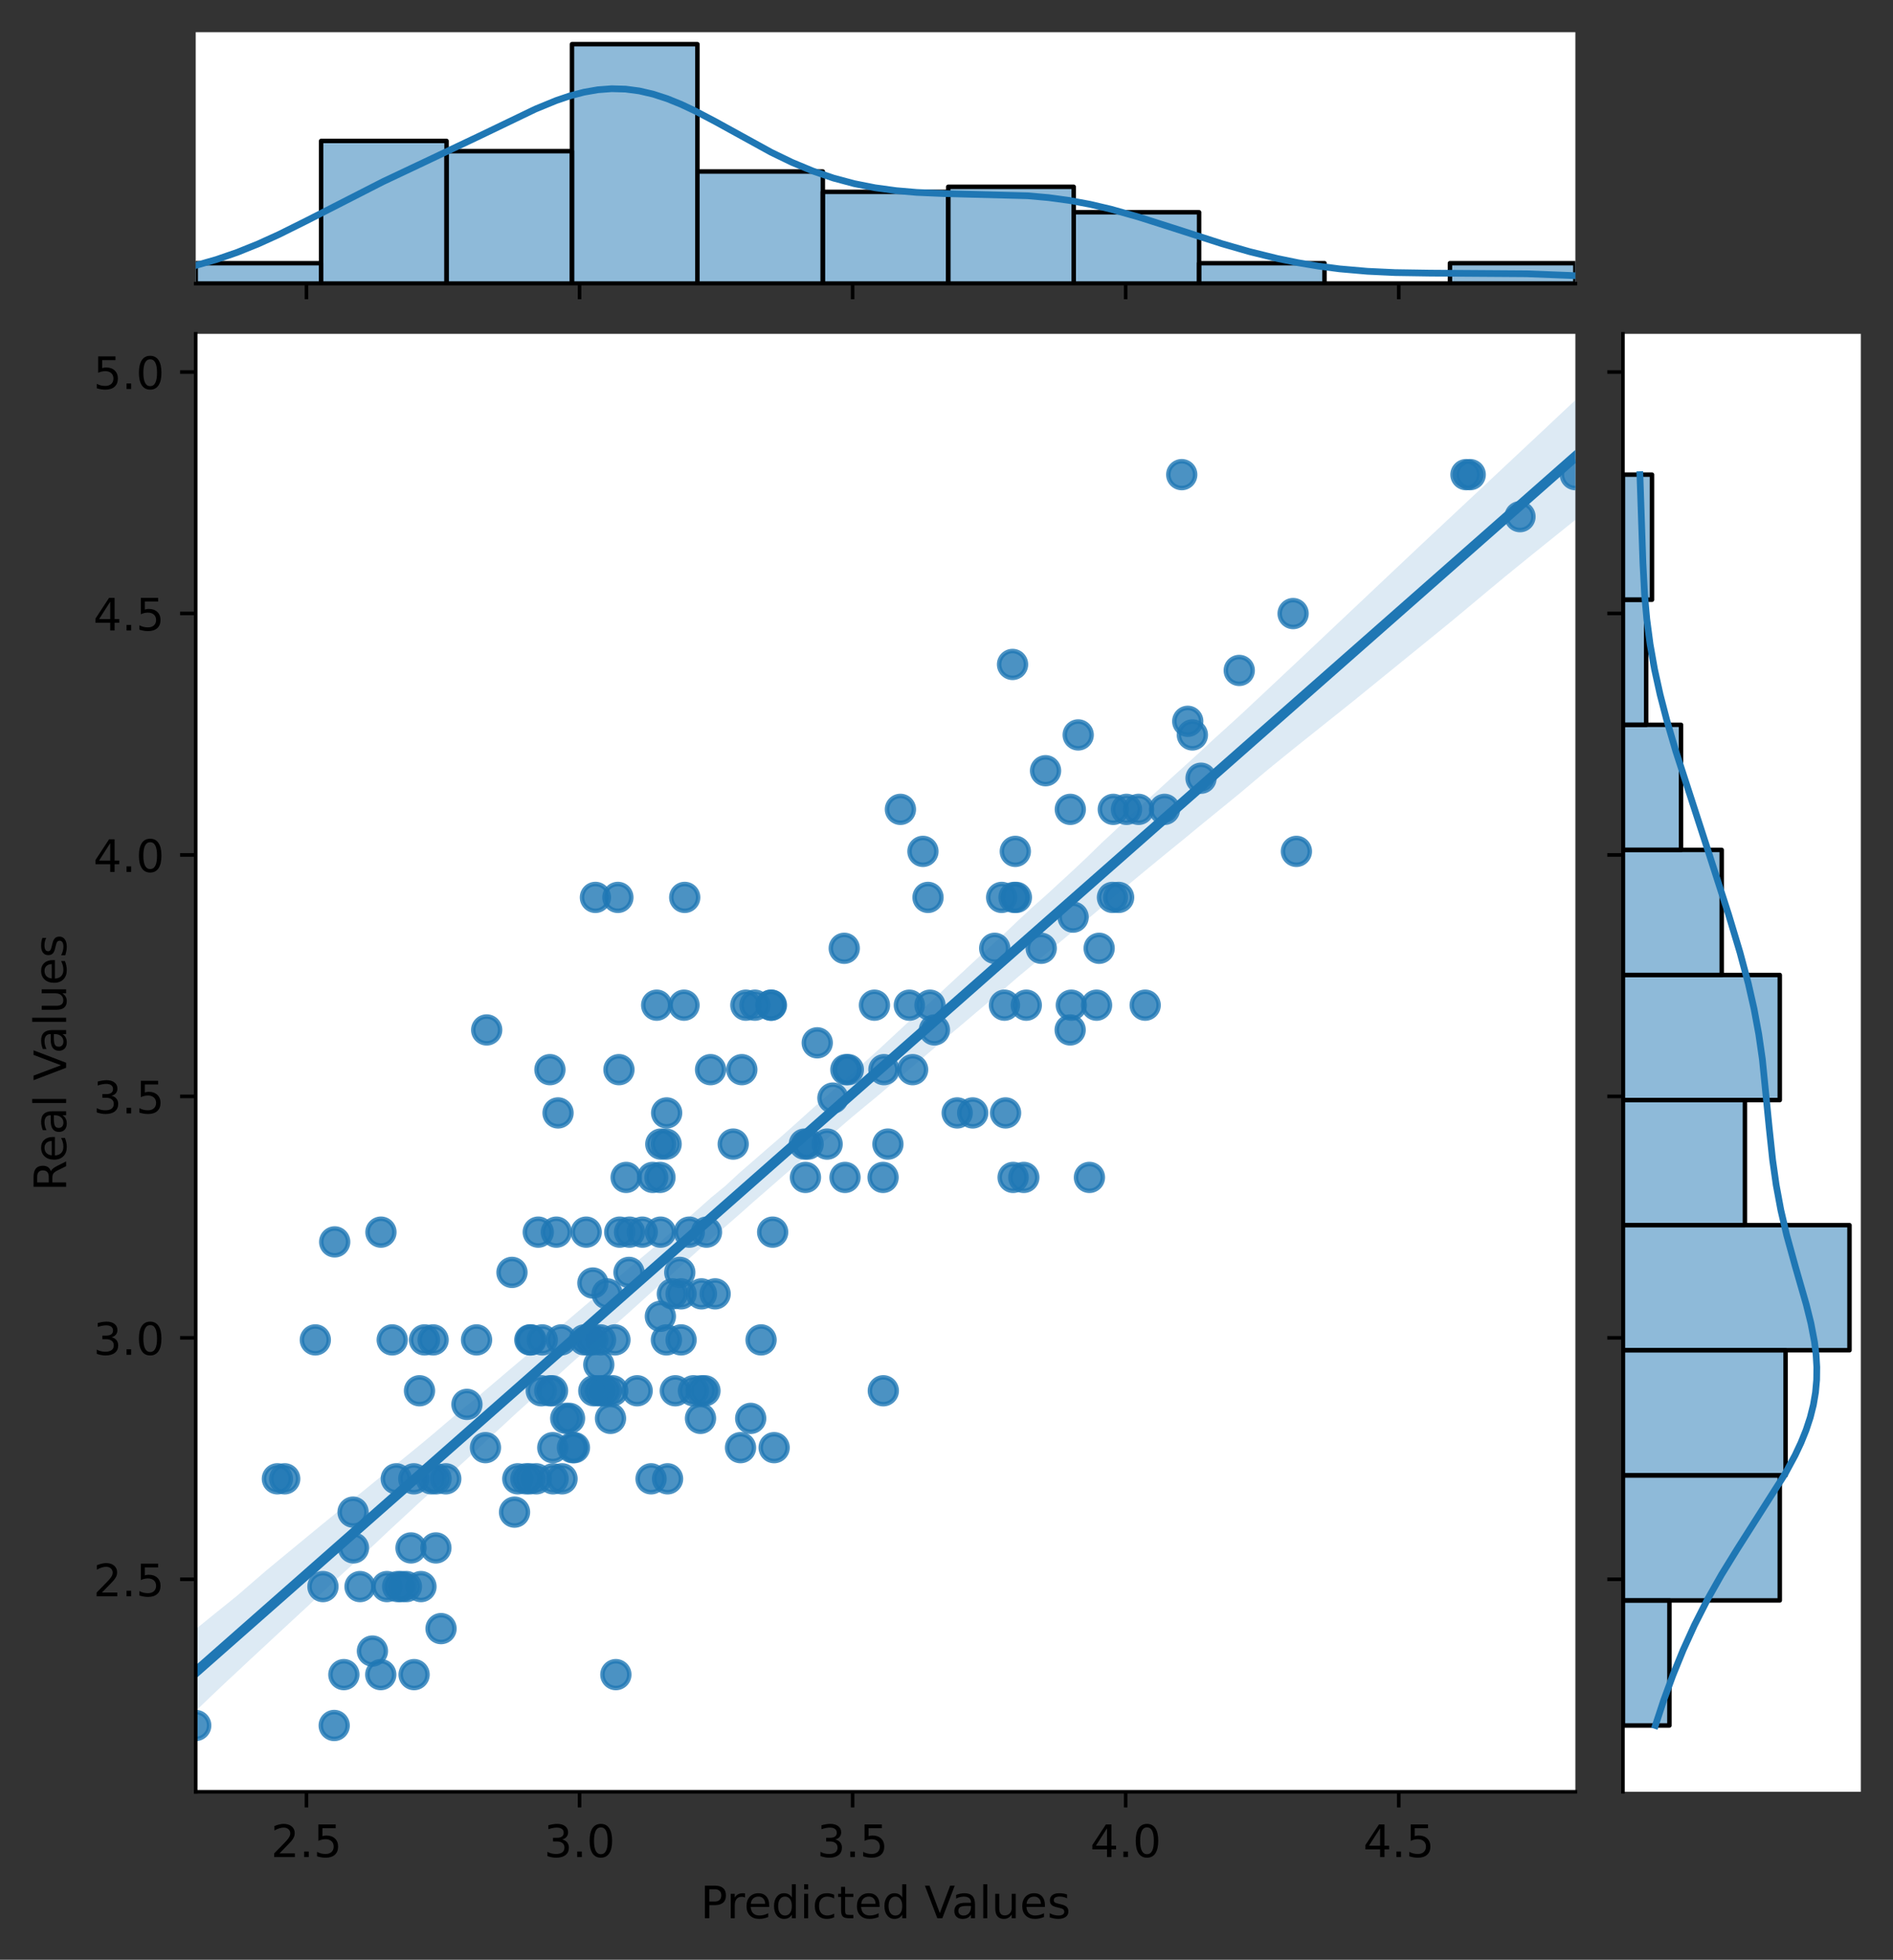 <?xml version="1.0" encoding="utf-8" standalone="no"?>
<!DOCTYPE svg PUBLIC "-//W3C//DTD SVG 1.1//EN"
  "http://www.w3.org/Graphics/SVG/1.1/DTD/svg11.dtd">
<!-- Created with matplotlib (https://matplotlib.org/) -->
<svg height="438.156pt" version="1.1" viewBox="0 0 423.475 438.156" width="423.475pt" xmlns="http://www.w3.org/2000/svg" xmlns:xlink="http://www.w3.org/1999/xlink">
 <rect x="0" y="0" width="423.475" height="438.156" fill="#333333" stroke="none"/>
 <defs>
  <style type="text/css">*{stroke-linecap:butt;stroke-linejoin:round;}</style>
 </defs>
 <g id="figure_1">
  <g id="patch_1">
   <path d="M 0 438.156 
L 423.475 438.156 
L 423.475 0 
L 0 0 
z
" style="fill:none;"/>
  </g>
  <g id="axes_1">
   <g id="patch_2">
    <path d="M 43.781 400.6 
L 352.419 400.6 
L 352.419 74.64 
L 43.781 74.64 
z
" style="fill:#ffffff;"/>
   </g>
   <g id="PathCollection_1">
    <defs>
     <path d="M 0 3 
C 0.796 3 1.559 2.684 2.121 2.121 
C 2.684 1.559 3 0.796 3 0 
C 3 -0.796 2.684 -1.559 2.121 -2.121 
C 1.559 -2.684 0.796 -3 0 -3 
C -0.796 -3 -1.559 -2.684 -2.121 -2.121 
C -2.684 -1.559 -3 -0.796 -3 0 
C -3 0.796 -2.684 1.559 -2.121 2.121 
C -1.559 2.684 -0.796 3 0 3 
z
" id="m2aa1d72a6c" style="stroke:#1f77b4;stroke-opacity:0.8;"/>
    </defs>
    <g clip-path="url(#p15fce416e7)">
     <use style="fill:#1f77b4;fill-opacity:0.8;stroke:#1f77b4;stroke-opacity:0.8;" x="132.625" xlink:href="#m2aa1d72a6c" y="299.571"/>
     <use style="fill:#1f77b4;fill-opacity:0.8;stroke:#1f77b4;stroke-opacity:0.8;" x="85.177" xlink:href="#m2aa1d72a6c" y="374.408"/>
     <use style="fill:#1f77b4;fill-opacity:0.8;stroke:#1f77b4;stroke-opacity:0.8;" x="135.821" xlink:href="#m2aa1d72a6c" y="289.28"/>
     <use style="fill:#1f77b4;fill-opacity:0.8;stroke:#1f77b4;stroke-opacity:0.8;" x="189.226" xlink:href="#m2aa1d72a6c" y="239.151"/>
     <use style="fill:#1f77b4;fill-opacity:0.8;stroke:#1f77b4;stroke-opacity:0.8;" x="155.124" xlink:href="#m2aa1d72a6c" y="310.946"/>
     <use style="fill:#1f77b4;fill-opacity:0.8;stroke:#1f77b4;stroke-opacity:0.8;" x="224.95" xlink:href="#m2aa1d72a6c" y="248.826"/>
     <use style="fill:#1f77b4;fill-opacity:0.8;stroke:#1f77b4;stroke-opacity:0.8;" x="151.068" xlink:href="#m2aa1d72a6c" y="310.946"/>
     <use style="fill:#1f77b4;fill-opacity:0.8;stroke:#1f77b4;stroke-opacity:0.8;" x="134.714" xlink:href="#m2aa1d72a6c" y="310.946"/>
     <use style="fill:#1f77b4;fill-opacity:0.8;stroke:#1f77b4;stroke-opacity:0.8;" x="63.69" xlink:href="#m2aa1d72a6c" y="330.631"/>
     <use style="fill:#1f77b4;fill-opacity:0.8;stroke:#1f77b4;stroke-opacity:0.8;" x="173.179" xlink:href="#m2aa1d72a6c" y="323.663"/>
     <use style="fill:#1f77b4;fill-opacity:0.8;stroke:#1f77b4;stroke-opacity:0.8;" x="88.649" xlink:href="#m2aa1d72a6c" y="330.631"/>
     <use style="fill:#1f77b4;fill-opacity:0.8;stroke:#1f77b4;stroke-opacity:0.8;" x="172.437" xlink:href="#m2aa1d72a6c" y="224.734"/>
     <use style="fill:#1f77b4;fill-opacity:0.8;stroke:#1f77b4;stroke-opacity:0.8;" x="167.933" xlink:href="#m2aa1d72a6c" y="317.118"/>
     <use style="fill:#1f77b4;fill-opacity:0.8;stroke:#1f77b4;stroke-opacity:0.8;" x="189.032" xlink:href="#m2aa1d72a6c" y="263.243"/>
     <use style="fill:#1f77b4;fill-opacity:0.8;stroke:#1f77b4;stroke-opacity:0.8;" x="91.944" xlink:href="#m2aa1d72a6c" y="346.081"/>
     <use style="fill:#1f77b4;fill-opacity:0.8;stroke:#1f77b4;stroke-opacity:0.8;" x="290.013" xlink:href="#m2aa1d72a6c" y="190.351"/>
     <use style="fill:#1f77b4;fill-opacity:0.8;stroke:#1f77b4;stroke-opacity:0.8;" x="152.36" xlink:href="#m2aa1d72a6c" y="289.28"/>
     <use style="fill:#1f77b4;fill-opacity:0.8;stroke:#1f77b4;stroke-opacity:0.8;" x="76.924" xlink:href="#m2aa1d72a6c" y="374.408"/>
     <use style="fill:#1f77b4;fill-opacity:0.8;stroke:#1f77b4;stroke-opacity:0.8;" x="92.574" xlink:href="#m2aa1d72a6c" y="330.631"/>
     <use style="fill:#1f77b4;fill-opacity:0.8;stroke:#1f77b4;stroke-opacity:0.8;" x="266.74" xlink:href="#m2aa1d72a6c" y="164.313"/>
     <use style="fill:#1f77b4;fill-opacity:0.8;stroke:#1f77b4;stroke-opacity:0.8;" x="74.873" xlink:href="#m2aa1d72a6c" y="277.66"/>
     <use style="fill:#1f77b4;fill-opacity:0.8;stroke:#1f77b4;stroke-opacity:0.8;" x="165.661" xlink:href="#m2aa1d72a6c" y="323.663"/>
     <use style="fill:#1f77b4;fill-opacity:0.8;stroke:#1f77b4;stroke-opacity:0.8;" x="289.276" xlink:href="#m2aa1d72a6c" y="137.18"/>
     <use style="fill:#1f77b4;fill-opacity:0.8;stroke:#1f77b4;stroke-opacity:0.8;" x="123.606" xlink:href="#m2aa1d72a6c" y="310.946"/>
     <use style="fill:#1f77b4;fill-opacity:0.8;stroke:#1f77b4;stroke-opacity:0.8;" x="204.16" xlink:href="#m2aa1d72a6c" y="239.151"/>
     <use style="fill:#1f77b4;fill-opacity:0.8;stroke:#1f77b4;stroke-opacity:0.8;" x="119.968" xlink:href="#m2aa1d72a6c" y="330.631"/>
     <use style="fill:#1f77b4;fill-opacity:0.8;stroke:#1f77b4;stroke-opacity:0.8;" x="138.462" xlink:href="#m2aa1d72a6c" y="239.151"/>
     <use style="fill:#1f77b4;fill-opacity:0.8;stroke:#1f77b4;stroke-opacity:0.8;" x="254.703" xlink:href="#m2aa1d72a6c" y="180.957"/>
     <use style="fill:#1f77b4;fill-opacity:0.8;stroke:#1f77b4;stroke-opacity:0.8;" x="142.537" xlink:href="#m2aa1d72a6c" y="310.946"/>
     <use style="fill:#1f77b4;fill-opacity:0.8;stroke:#1f77b4;stroke-opacity:0.8;" x="186.327" xlink:href="#m2aa1d72a6c" y="245.503"/>
     <use style="fill:#1f77b4;fill-opacity:0.8;stroke:#1f77b4;stroke-opacity:0.8;" x="128.505" xlink:href="#m2aa1d72a6c" y="323.663"/>
     <use style="fill:#1f77b4;fill-opacity:0.8;stroke:#1f77b4;stroke-opacity:0.8;" x="214.129" xlink:href="#m2aa1d72a6c" y="248.826"/>
     <use style="fill:#1f77b4;fill-opacity:0.8;stroke:#1f77b4;stroke-opacity:0.8;" x="80.54" xlink:href="#m2aa1d72a6c" y="354.723"/>
     <use style="fill:#1f77b4;fill-opacity:0.8;stroke:#1f77b4;stroke-opacity:0.8;" x="206.467" xlink:href="#m2aa1d72a6c" y="190.351"/>
     <use style="fill:#1f77b4;fill-opacity:0.8;stroke:#1f77b4;stroke-opacity:0.8;" x="239.399" xlink:href="#m2aa1d72a6c" y="230.272"/>
     <use style="fill:#1f77b4;fill-opacity:0.8;stroke:#1f77b4;stroke-opacity:0.8;" x="88.96" xlink:href="#m2aa1d72a6c" y="354.723"/>
     <use style="fill:#1f77b4;fill-opacity:0.8;stroke:#1f77b4;stroke-opacity:0.8;" x="153.022" xlink:href="#m2aa1d72a6c" y="224.734"/>
     <use style="fill:#1f77b4;fill-opacity:0.8;stroke:#1f77b4;stroke-opacity:0.8;" x="208.038" xlink:href="#m2aa1d72a6c" y="224.734"/>
     <use style="fill:#1f77b4;fill-opacity:0.8;stroke:#1f77b4;stroke-opacity:0.8;" x="133.954" xlink:href="#m2aa1d72a6c" y="305.109"/>
     <use style="fill:#1f77b4;fill-opacity:0.8;stroke:#1f77b4;stroke-opacity:0.8;" x="180.783" xlink:href="#m2aa1d72a6c" y="255.794"/>
     <use style="fill:#1f77b4;fill-opacity:0.8;stroke:#1f77b4;stroke-opacity:0.8;" x="222.519" xlink:href="#m2aa1d72a6c" y="212.017"/>
     <use style="fill:#1f77b4;fill-opacity:0.8;stroke:#1f77b4;stroke-opacity:0.8;" x="209.032" xlink:href="#m2aa1d72a6c" y="230.272"/>
     <use style="fill:#1f77b4;fill-opacity:0.8;stroke:#1f77b4;stroke-opacity:0.8;" x="98.662" xlink:href="#m2aa1d72a6c" y="364.118"/>
     <use style="fill:#1f77b4;fill-opacity:0.8;stroke:#1f77b4;stroke-opacity:0.8;" x="121.303" xlink:href="#m2aa1d72a6c" y="299.571"/>
     <use style="fill:#1f77b4;fill-opacity:0.8;stroke:#1f77b4;stroke-opacity:0.8;" x="135.638" xlink:href="#m2aa1d72a6c" y="310.946"/>
     <use style="fill:#1f77b4;fill-opacity:0.8;stroke:#1f77b4;stroke-opacity:0.8;" x="133.824" xlink:href="#m2aa1d72a6c" y="310.946"/>
     <use style="fill:#1f77b4;fill-opacity:0.8;stroke:#1f77b4;stroke-opacity:0.8;" x="249.047" xlink:href="#m2aa1d72a6c" y="180.957"/>
     <use style="fill:#1f77b4;fill-opacity:0.8;stroke:#1f77b4;stroke-opacity:0.8;" x="125.56" xlink:href="#m2aa1d72a6c" y="299.571"/>
     <use style="fill:#1f77b4;fill-opacity:0.8;stroke:#1f77b4;stroke-opacity:0.8;" x="130.717" xlink:href="#m2aa1d72a6c" y="299.571"/>
     <use style="fill:#1f77b4;fill-opacity:0.8;stroke:#1f77b4;stroke-opacity:0.8;" x="146.005" xlink:href="#m2aa1d72a6c" y="263.243"/>
     <use style="fill:#1f77b4;fill-opacity:0.8;stroke:#1f77b4;stroke-opacity:0.8;" x="195.618" xlink:href="#m2aa1d72a6c" y="224.734"/>
     <use style="fill:#1f77b4;fill-opacity:0.8;stroke:#1f77b4;stroke-opacity:0.8;" x="260.515" xlink:href="#m2aa1d72a6c" y="180.957"/>
     <use style="fill:#1f77b4;fill-opacity:0.8;stroke:#1f77b4;stroke-opacity:0.8;" x="172.848" xlink:href="#m2aa1d72a6c" y="275.479"/>
     <use style="fill:#1f77b4;fill-opacity:0.8;stroke:#1f77b4;stroke-opacity:0.8;" x="92.637" xlink:href="#m2aa1d72a6c" y="374.408"/>
     <use style="fill:#1f77b4;fill-opacity:0.8;stroke:#1f77b4;stroke-opacity:0.8;" x="96.473" xlink:href="#m2aa1d72a6c" y="330.631"/>
     <use style="fill:#1f77b4;fill-opacity:0.8;stroke:#1f77b4;stroke-opacity:0.8;" x="245.308" xlink:href="#m2aa1d72a6c" y="224.734"/>
     <use style="fill:#1f77b4;fill-opacity:0.8;stroke:#1f77b4;stroke-opacity:0.8;" x="185.036" xlink:href="#m2aa1d72a6c" y="255.794"/>
     <use style="fill:#1f77b4;fill-opacity:0.8;stroke:#1f77b4;stroke-opacity:0.8;" x="197.74" xlink:href="#m2aa1d72a6c" y="239.151"/>
     <use style="fill:#1f77b4;fill-opacity:0.8;stroke:#1f77b4;stroke-opacity:0.8;" x="156.705" xlink:href="#m2aa1d72a6c" y="317.118"/>
     <use style="fill:#1f77b4;fill-opacity:0.8;stroke:#1f77b4;stroke-opacity:0.8;" x="123.719" xlink:href="#m2aa1d72a6c" y="330.631"/>
     <use style="fill:#1f77b4;fill-opacity:0.8;stroke:#1f77b4;stroke-opacity:0.8;" x="115.832" xlink:href="#m2aa1d72a6c" y="330.631"/>
     <use style="fill:#1f77b4;fill-opacity:0.8;stroke:#1f77b4;stroke-opacity:0.8;" x="94.173" xlink:href="#m2aa1d72a6c" y="354.723"/>
     <use style="fill:#1f77b4;fill-opacity:0.8;stroke:#1f77b4;stroke-opacity:0.8;" x="264.361" xlink:href="#m2aa1d72a6c" y="106.119"/>
     <use style="fill:#1f77b4;fill-opacity:0.8;stroke:#1f77b4;stroke-opacity:0.8;" x="226.639" xlink:href="#m2aa1d72a6c" y="263.243"/>
     <use style="fill:#1f77b4;fill-opacity:0.8;stroke:#1f77b4;stroke-opacity:0.8;" x="118.793" xlink:href="#m2aa1d72a6c" y="299.571"/>
     <use style="fill:#1f77b4;fill-opacity:0.8;stroke:#1f77b4;stroke-opacity:0.8;" x="108.875" xlink:href="#m2aa1d72a6c" y="230.272"/>
     <use style="fill:#1f77b4;fill-opacity:0.8;stroke:#1f77b4;stroke-opacity:0.8;" x="43.781" xlink:href="#m2aa1d72a6c" y="385.784"/>
     <use style="fill:#1f77b4;fill-opacity:0.8;stroke:#1f77b4;stroke-opacity:0.8;" x="131.698" xlink:href="#m2aa1d72a6c" y="299.571"/>
     <use style="fill:#1f77b4;fill-opacity:0.8;stroke:#1f77b4;stroke-opacity:0.8;" x="168.878" xlink:href="#m2aa1d72a6c" y="224.734"/>
     <use style="fill:#1f77b4;fill-opacity:0.8;stroke:#1f77b4;stroke-opacity:0.8;" x="250.244" xlink:href="#m2aa1d72a6c" y="200.641"/>
     <use style="fill:#1f77b4;fill-opacity:0.8;stroke:#1f77b4;stroke-opacity:0.8;" x="227.13" xlink:href="#m2aa1d72a6c" y="190.351"/>
     <use style="fill:#1f77b4;fill-opacity:0.8;stroke:#1f77b4;stroke-opacity:0.8;" x="123.022" xlink:href="#m2aa1d72a6c" y="239.151"/>
     <use style="fill:#1f77b4;fill-opacity:0.8;stroke:#1f77b4;stroke-opacity:0.8;" x="197.547" xlink:href="#m2aa1d72a6c" y="263.243"/>
     <use style="fill:#1f77b4;fill-opacity:0.8;stroke:#1f77b4;stroke-opacity:0.8;" x="97.551" xlink:href="#m2aa1d72a6c" y="330.631"/>
     <use style="fill:#1f77b4;fill-opacity:0.8;stroke:#1f77b4;stroke-opacity:0.8;" x="138.644" xlink:href="#m2aa1d72a6c" y="275.479"/>
     <use style="fill:#1f77b4;fill-opacity:0.8;stroke:#1f77b4;stroke-opacity:0.8;" x="108.598" xlink:href="#m2aa1d72a6c" y="323.663"/>
     <use style="fill:#1f77b4;fill-opacity:0.8;stroke:#1f77b4;stroke-opacity:0.8;" x="143.681" xlink:href="#m2aa1d72a6c" y="275.479"/>
     <use style="fill:#1f77b4;fill-opacity:0.8;stroke:#1f77b4;stroke-opacity:0.8;" x="179.937" xlink:href="#m2aa1d72a6c" y="255.794"/>
     <use style="fill:#1f77b4;fill-opacity:0.8;stroke:#1f77b4;stroke-opacity:0.8;" x="78.984" xlink:href="#m2aa1d72a6c" y="338.08"/>
     <use style="fill:#1f77b4;fill-opacity:0.8;stroke:#1f77b4;stroke-opacity:0.8;" x="70.538" xlink:href="#m2aa1d72a6c" y="299.571"/>
     <use style="fill:#1f77b4;fill-opacity:0.8;stroke:#1f77b4;stroke-opacity:0.8;" x="243.709" xlink:href="#m2aa1d72a6c" y="263.243"/>
     <use style="fill:#1f77b4;fill-opacity:0.8;stroke:#1f77b4;stroke-opacity:0.8;" x="149.014" xlink:href="#m2aa1d72a6c" y="255.794"/>
     <use style="fill:#1f77b4;fill-opacity:0.8;stroke:#1f77b4;stroke-opacity:0.8;" x="226.836" xlink:href="#m2aa1d72a6c" y="200.641"/>
     <use style="fill:#1f77b4;fill-opacity:0.8;stroke:#1f77b4;stroke-opacity:0.8;" x="117.642" xlink:href="#m2aa1d72a6c" y="330.631"/>
     <use style="fill:#1f77b4;fill-opacity:0.8;stroke:#1f77b4;stroke-opacity:0.8;" x="150.412" xlink:href="#m2aa1d72a6c" y="289.28"/>
     <use style="fill:#1f77b4;fill-opacity:0.8;stroke:#1f77b4;stroke-opacity:0.8;" x="137.075" xlink:href="#m2aa1d72a6c" y="310.946"/>
     <use style="fill:#1f77b4;fill-opacity:0.8;stroke:#1f77b4;stroke-opacity:0.8;" x="226.512" xlink:href="#m2aa1d72a6c" y="148.555"/>
     <use style="fill:#1f77b4;fill-opacity:0.8;stroke:#1f77b4;stroke-opacity:0.8;" x="79.072" xlink:href="#m2aa1d72a6c" y="346.081"/>
     <use style="fill:#1f77b4;fill-opacity:0.8;stroke:#1f77b4;stroke-opacity:0.8;" x="114.53" xlink:href="#m2aa1d72a6c" y="284.481"/>
     <use style="fill:#1f77b4;fill-opacity:0.8;stroke:#1f77b4;stroke-opacity:0.8;" x="122.987" xlink:href="#m2aa1d72a6c" y="310.946"/>
     <use style="fill:#1f77b4;fill-opacity:0.8;stroke:#1f77b4;stroke-opacity:0.8;" x="327.943" xlink:href="#m2aa1d72a6c" y="106.119"/>
     <use style="fill:#1f77b4;fill-opacity:0.8;stroke:#1f77b4;stroke-opacity:0.8;" x="115.104" xlink:href="#m2aa1d72a6c" y="338.08"/>
     <use style="fill:#1f77b4;fill-opacity:0.8;stroke:#1f77b4;stroke-opacity:0.8;" x="140.072" xlink:href="#m2aa1d72a6c" y="263.243"/>
     <use style="fill:#1f77b4;fill-opacity:0.8;stroke:#1f77b4;stroke-opacity:0.8;" x="147.828" xlink:href="#m2aa1d72a6c" y="255.794"/>
     <use style="fill:#1f77b4;fill-opacity:0.8;stroke:#1f77b4;stroke-opacity:0.8;" x="217.596" xlink:href="#m2aa1d72a6c" y="248.826"/>
     <use style="fill:#1f77b4;fill-opacity:0.8;stroke:#1f77b4;stroke-opacity:0.8;" x="182.822" xlink:href="#m2aa1d72a6c" y="233.151"/>
     <use style="fill:#1f77b4;fill-opacity:0.8;stroke:#1f77b4;stroke-opacity:0.8;" x="106.606" xlink:href="#m2aa1d72a6c" y="299.571"/>
     <use style="fill:#1f77b4;fill-opacity:0.8;stroke:#1f77b4;stroke-opacity:0.8;" x="188.861" xlink:href="#m2aa1d72a6c" y="212.017"/>
     <use style="fill:#1f77b4;fill-opacity:0.8;stroke:#1f77b4;stroke-opacity:0.8;" x="180.181" xlink:href="#m2aa1d72a6c" y="263.243"/>
     <use style="fill:#1f77b4;fill-opacity:0.8;stroke:#1f77b4;stroke-opacity:0.8;" x="87.741" xlink:href="#m2aa1d72a6c" y="299.571"/>
     <use style="fill:#1f77b4;fill-opacity:0.8;stroke:#1f77b4;stroke-opacity:0.8;" x="149.339" xlink:href="#m2aa1d72a6c" y="330.631"/>
     <use style="fill:#1f77b4;fill-opacity:0.8;stroke:#1f77b4;stroke-opacity:0.8;" x="89.808" xlink:href="#m2aa1d72a6c" y="354.723"/>
     <use style="fill:#1f77b4;fill-opacity:0.8;stroke:#1f77b4;stroke-opacity:0.8;" x="159.98" xlink:href="#m2aa1d72a6c" y="289.28"/>
     <use style="fill:#1f77b4;fill-opacity:0.8;stroke:#1f77b4;stroke-opacity:0.8;" x="99.722" xlink:href="#m2aa1d72a6c" y="330.631"/>
     <use style="fill:#1f77b4;fill-opacity:0.8;stroke:#1f77b4;stroke-opacity:0.8;" x="165.952" xlink:href="#m2aa1d72a6c" y="239.151"/>
     <use style="fill:#1f77b4;fill-opacity:0.8;stroke:#1f77b4;stroke-opacity:0.8;" x="170.255" xlink:href="#m2aa1d72a6c" y="299.571"/>
     <use style="fill:#1f77b4;fill-opacity:0.8;stroke:#1f77b4;stroke-opacity:0.8;" x="128.059" xlink:href="#m2aa1d72a6c" y="323.663"/>
     <use style="fill:#1f77b4;fill-opacity:0.8;stroke:#1f77b4;stroke-opacity:0.8;" x="158.955" xlink:href="#m2aa1d72a6c" y="239.151"/>
     <use style="fill:#1f77b4;fill-opacity:0.8;stroke:#1f77b4;stroke-opacity:0.8;" x="153.175" xlink:href="#m2aa1d72a6c" y="200.641"/>
     <use style="fill:#1f77b4;fill-opacity:0.8;stroke:#1f77b4;stroke-opacity:0.8;" x="277.225" xlink:href="#m2aa1d72a6c" y="149.896"/>
     <use style="fill:#1f77b4;fill-opacity:0.8;stroke:#1f77b4;stroke-opacity:0.8;" x="146.904" xlink:href="#m2aa1d72a6c" y="224.734"/>
     <use style="fill:#1f77b4;fill-opacity:0.8;stroke:#1f77b4;stroke-opacity:0.8;" x="140.71" xlink:href="#m2aa1d72a6c" y="284.481"/>
     <use style="fill:#1f77b4;fill-opacity:0.8;stroke:#1f77b4;stroke-opacity:0.8;" x="72.246" xlink:href="#m2aa1d72a6c" y="354.723"/>
     <use style="fill:#1f77b4;fill-opacity:0.8;stroke:#1f77b4;stroke-opacity:0.8;" x="125.731" xlink:href="#m2aa1d72a6c" y="330.631"/>
     <use style="fill:#1f77b4;fill-opacity:0.8;stroke:#1f77b4;stroke-opacity:0.8;" x="207.602" xlink:href="#m2aa1d72a6c" y="200.641"/>
     <use style="fill:#1f77b4;fill-opacity:0.8;stroke:#1f77b4;stroke-opacity:0.8;" x="245.887" xlink:href="#m2aa1d72a6c" y="212.017"/>
     <use style="fill:#1f77b4;fill-opacity:0.8;stroke:#1f77b4;stroke-opacity:0.8;" x="120.412" xlink:href="#m2aa1d72a6c" y="275.479"/>
     <use style="fill:#1f77b4;fill-opacity:0.8;stroke:#1f77b4;stroke-opacity:0.8;" x="118.525" xlink:href="#m2aa1d72a6c" y="299.571"/>
     <use style="fill:#1f77b4;fill-opacity:0.8;stroke:#1f77b4;stroke-opacity:0.8;" x="90.916" xlink:href="#m2aa1d72a6c" y="354.723"/>
     <use style="fill:#1f77b4;fill-opacity:0.8;stroke:#1f77b4;stroke-opacity:0.8;" x="149.134" xlink:href="#m2aa1d72a6c" y="248.826"/>
     <use style="fill:#1f77b4;fill-opacity:0.8;stroke:#1f77b4;stroke-opacity:0.8;" x="126.558" xlink:href="#m2aa1d72a6c" y="317.118"/>
     <use style="fill:#1f77b4;fill-opacity:0.8;stroke:#1f77b4;stroke-opacity:0.8;" x="83.313" xlink:href="#m2aa1d72a6c" y="369.14"/>
     <use style="fill:#1f77b4;fill-opacity:0.8;stroke:#1f77b4;stroke-opacity:0.8;" x="172.576" xlink:href="#m2aa1d72a6c" y="224.734"/>
     <use style="fill:#1f77b4;fill-opacity:0.8;stroke:#1f77b4;stroke-opacity:0.8;" x="121.085" xlink:href="#m2aa1d72a6c" y="310.946"/>
     <use style="fill:#1f77b4;fill-opacity:0.8;stroke:#1f77b4;stroke-opacity:0.8;" x="328.897" xlink:href="#m2aa1d72a6c" y="106.119"/>
     <use style="fill:#1f77b4;fill-opacity:0.8;stroke:#1f77b4;stroke-opacity:0.8;" x="147.767" xlink:href="#m2aa1d72a6c" y="275.479"/>
     <use style="fill:#1f77b4;fill-opacity:0.8;stroke:#1f77b4;stroke-opacity:0.8;" x="132.633" xlink:href="#m2aa1d72a6c" y="286.854"/>
     <use style="fill:#1f77b4;fill-opacity:0.8;stroke:#1f77b4;stroke-opacity:0.8;" x="137.772" xlink:href="#m2aa1d72a6c" y="374.408"/>
     <use style="fill:#1f77b4;fill-opacity:0.8;stroke:#1f77b4;stroke-opacity:0.8;" x="74.765" xlink:href="#m2aa1d72a6c" y="385.784"/>
     <use style="fill:#1f77b4;fill-opacity:0.8;stroke:#1f77b4;stroke-opacity:0.8;" x="157.704" xlink:href="#m2aa1d72a6c" y="310.946"/>
     <use style="fill:#1f77b4;fill-opacity:0.8;stroke:#1f77b4;stroke-opacity:0.8;" x="201.428" xlink:href="#m2aa1d72a6c" y="180.957"/>
     <use style="fill:#1f77b4;fill-opacity:0.8;stroke:#1f77b4;stroke-opacity:0.8;" x="131.135" xlink:href="#m2aa1d72a6c" y="275.479"/>
     <use style="fill:#1f77b4;fill-opacity:0.8;stroke:#1f77b4;stroke-opacity:0.8;" x="239.659" xlink:href="#m2aa1d72a6c" y="224.734"/>
     <use style="fill:#1f77b4;fill-opacity:0.8;stroke:#1f77b4;stroke-opacity:0.8;" x="123.659" xlink:href="#m2aa1d72a6c" y="323.663"/>
     <use style="fill:#1f77b4;fill-opacity:0.8;stroke:#1f77b4;stroke-opacity:0.8;" x="154.195" xlink:href="#m2aa1d72a6c" y="275.479"/>
     <use style="fill:#1f77b4;fill-opacity:0.8;stroke:#1f77b4;stroke-opacity:0.8;" x="203.427" xlink:href="#m2aa1d72a6c" y="224.734"/>
     <use style="fill:#1f77b4;fill-opacity:0.8;stroke:#1f77b4;stroke-opacity:0.8;" x="158.044" xlink:href="#m2aa1d72a6c" y="275.479"/>
     <use style="fill:#1f77b4;fill-opacity:0.8;stroke:#1f77b4;stroke-opacity:0.8;" x="233.893" xlink:href="#m2aa1d72a6c" y="172.315"/>
     <use style="fill:#1f77b4;fill-opacity:0.8;stroke:#1f77b4;stroke-opacity:0.8;" x="252.001" xlink:href="#m2aa1d72a6c" y="180.957"/>
     <use style="fill:#1f77b4;fill-opacity:0.8;stroke:#1f77b4;stroke-opacity:0.8;" x="224.707" xlink:href="#m2aa1d72a6c" y="224.734"/>
     <use style="fill:#1f77b4;fill-opacity:0.8;stroke:#1f77b4;stroke-opacity:0.8;" x="137.569" xlink:href="#m2aa1d72a6c" y="299.571"/>
     <use style="fill:#1f77b4;fill-opacity:0.8;stroke:#1f77b4;stroke-opacity:0.8;" x="147.638" xlink:href="#m2aa1d72a6c" y="263.243"/>
     <use style="fill:#1f77b4;fill-opacity:0.8;stroke:#1f77b4;stroke-opacity:0.8;" x="340.033" xlink:href="#m2aa1d72a6c" y="115.514"/>
     <use style="fill:#1f77b4;fill-opacity:0.8;stroke:#1f77b4;stroke-opacity:0.8;" x="85.217" xlink:href="#m2aa1d72a6c" y="275.479"/>
     <use style="fill:#1f77b4;fill-opacity:0.8;stroke:#1f77b4;stroke-opacity:0.8;" x="229.587" xlink:href="#m2aa1d72a6c" y="224.734"/>
     <use style="fill:#1f77b4;fill-opacity:0.8;stroke:#1f77b4;stroke-opacity:0.8;" x="152.069" xlink:href="#m2aa1d72a6c" y="284.481"/>
     <use style="fill:#1f77b4;fill-opacity:0.8;stroke:#1f77b4;stroke-opacity:0.8;" x="156.916" xlink:href="#m2aa1d72a6c" y="289.28"/>
     <use style="fill:#1f77b4;fill-opacity:0.8;stroke:#1f77b4;stroke-opacity:0.8;" x="239.434" xlink:href="#m2aa1d72a6c" y="180.957"/>
     <use style="fill:#1f77b4;fill-opacity:0.8;stroke:#1f77b4;stroke-opacity:0.8;" x="132.837" xlink:href="#m2aa1d72a6c" y="310.946"/>
     <use style="fill:#1f77b4;fill-opacity:0.8;stroke:#1f77b4;stroke-opacity:0.8;" x="240.065" xlink:href="#m2aa1d72a6c" y="205.049"/>
     <use style="fill:#1f77b4;fill-opacity:0.8;stroke:#1f77b4;stroke-opacity:0.8;" x="265.709" xlink:href="#m2aa1d72a6c" y="161.272"/>
     <use style="fill:#1f77b4;fill-opacity:0.8;stroke:#1f77b4;stroke-opacity:0.8;" x="268.677" xlink:href="#m2aa1d72a6c" y="173.989"/>
     <use style="fill:#1f77b4;fill-opacity:0.8;stroke:#1f77b4;stroke-opacity:0.8;" x="147.728" xlink:href="#m2aa1d72a6c" y="294.303"/>
     <use style="fill:#1f77b4;fill-opacity:0.8;stroke:#1f77b4;stroke-opacity:0.8;" x="224.073" xlink:href="#m2aa1d72a6c" y="200.641"/>
     <use style="fill:#1f77b4;fill-opacity:0.8;stroke:#1f77b4;stroke-opacity:0.8;" x="352.419" xlink:href="#m2aa1d72a6c" y="106.119"/>
     <use style="fill:#1f77b4;fill-opacity:0.8;stroke:#1f77b4;stroke-opacity:0.8;" x="124.839" xlink:href="#m2aa1d72a6c" y="248.826"/>
     <use style="fill:#1f77b4;fill-opacity:0.8;stroke:#1f77b4;stroke-opacity:0.8;" x="189.779" xlink:href="#m2aa1d72a6c" y="239.151"/>
     <use style="fill:#1f77b4;fill-opacity:0.8;stroke:#1f77b4;stroke-opacity:0.8;" x="149.078" xlink:href="#m2aa1d72a6c" y="299.571"/>
     <use style="fill:#1f77b4;fill-opacity:0.8;stroke:#1f77b4;stroke-opacity:0.8;" x="156.837" xlink:href="#m2aa1d72a6c" y="310.946"/>
     <use style="fill:#1f77b4;fill-opacity:0.8;stroke:#1f77b4;stroke-opacity:0.8;" x="197.602" xlink:href="#m2aa1d72a6c" y="310.946"/>
     <use style="fill:#1f77b4;fill-opacity:0.8;stroke:#1f77b4;stroke-opacity:0.8;" x="229.031" xlink:href="#m2aa1d72a6c" y="263.243"/>
     <use style="fill:#1f77b4;fill-opacity:0.8;stroke:#1f77b4;stroke-opacity:0.8;" x="152.363" xlink:href="#m2aa1d72a6c" y="299.571"/>
     <use style="fill:#1f77b4;fill-opacity:0.8;stroke:#1f77b4;stroke-opacity:0.8;" x="127.407" xlink:href="#m2aa1d72a6c" y="317.118"/>
     <use style="fill:#1f77b4;fill-opacity:0.8;stroke:#1f77b4;stroke-opacity:0.8;" x="198.633" xlink:href="#m2aa1d72a6c" y="255.794"/>
     <use style="fill:#1f77b4;fill-opacity:0.8;stroke:#1f77b4;stroke-opacity:0.8;" x="96.89" xlink:href="#m2aa1d72a6c" y="299.571"/>
     <use style="fill:#1f77b4;fill-opacity:0.8;stroke:#1f77b4;stroke-opacity:0.8;" x="256.183" xlink:href="#m2aa1d72a6c" y="224.734"/>
     <use style="fill:#1f77b4;fill-opacity:0.8;stroke:#1f77b4;stroke-opacity:0.8;" x="62.055" xlink:href="#m2aa1d72a6c" y="330.631"/>
     <use style="fill:#1f77b4;fill-opacity:0.8;stroke:#1f77b4;stroke-opacity:0.8;" x="104.458" xlink:href="#m2aa1d72a6c" y="313.988"/>
     <use style="fill:#1f77b4;fill-opacity:0.8;stroke:#1f77b4;stroke-opacity:0.8;" x="133.2" xlink:href="#m2aa1d72a6c" y="200.641"/>
     <use style="fill:#1f77b4;fill-opacity:0.8;stroke:#1f77b4;stroke-opacity:0.8;" x="241.2" xlink:href="#m2aa1d72a6c" y="164.313"/>
     <use style="fill:#1f77b4;fill-opacity:0.8;stroke:#1f77b4;stroke-opacity:0.8;" x="86.562" xlink:href="#m2aa1d72a6c" y="354.723"/>
     <use style="fill:#1f77b4;fill-opacity:0.8;stroke:#1f77b4;stroke-opacity:0.8;" x="93.845" xlink:href="#m2aa1d72a6c" y="310.946"/>
     <use style="fill:#1f77b4;fill-opacity:0.8;stroke:#1f77b4;stroke-opacity:0.8;" x="138.227" xlink:href="#m2aa1d72a6c" y="200.641"/>
     <use style="fill:#1f77b4;fill-opacity:0.8;stroke:#1f77b4;stroke-opacity:0.8;" x="124.462" xlink:href="#m2aa1d72a6c" y="275.479"/>
     <use style="fill:#1f77b4;fill-opacity:0.8;stroke:#1f77b4;stroke-opacity:0.8;" x="232.926" xlink:href="#m2aa1d72a6c" y="212.017"/>
     <use style="fill:#1f77b4;fill-opacity:0.8;stroke:#1f77b4;stroke-opacity:0.8;" x="227.368" xlink:href="#m2aa1d72a6c" y="200.641"/>
     <use style="fill:#1f77b4;fill-opacity:0.8;stroke:#1f77b4;stroke-opacity:0.8;" x="94.963" xlink:href="#m2aa1d72a6c" y="299.571"/>
     <use style="fill:#1f77b4;fill-opacity:0.8;stroke:#1f77b4;stroke-opacity:0.8;" x="134.35" xlink:href="#m2aa1d72a6c" y="299.571"/>
     <use style="fill:#1f77b4;fill-opacity:0.8;stroke:#1f77b4;stroke-opacity:0.8;" x="164.022" xlink:href="#m2aa1d72a6c" y="255.794"/>
     <use style="fill:#1f77b4;fill-opacity:0.8;stroke:#1f77b4;stroke-opacity:0.8;" x="136.572" xlink:href="#m2aa1d72a6c" y="317.118"/>
     <use style="fill:#1f77b4;fill-opacity:0.8;stroke:#1f77b4;stroke-opacity:0.8;" x="145.645" xlink:href="#m2aa1d72a6c" y="330.631"/>
     <use style="fill:#1f77b4;fill-opacity:0.8;stroke:#1f77b4;stroke-opacity:0.8;" x="248.861" xlink:href="#m2aa1d72a6c" y="200.641"/>
     <use style="fill:#1f77b4;fill-opacity:0.8;stroke:#1f77b4;stroke-opacity:0.8;" x="118.507" xlink:href="#m2aa1d72a6c" y="330.631"/>
     <use style="fill:#1f77b4;fill-opacity:0.8;stroke:#1f77b4;stroke-opacity:0.8;" x="97.512" xlink:href="#m2aa1d72a6c" y="346.081"/>
     <use style="fill:#1f77b4;fill-opacity:0.8;stroke:#1f77b4;stroke-opacity:0.8;" x="140.829" xlink:href="#m2aa1d72a6c" y="275.479"/>
     <use style="fill:#1f77b4;fill-opacity:0.8;stroke:#1f77b4;stroke-opacity:0.8;" x="166.85" xlink:href="#m2aa1d72a6c" y="224.734"/>
    </g>
   </g>
   <g id="PolyCollection_1">
    <path clip-path="url(#p15fce416e7)" d="M 43.781 364.251 
L 43.781 382.531 
L 46.899 379.543 
L 50.016 376.59 
L 53.134 373.68 
L 56.251 370.77 
L 59.369 367.882 
L 62.487 364.983 
L 65.604 362.098 
L 68.722 359.218 
L 71.839 356.251 
L 74.957 353.349 
L 78.074 350.526 
L 81.192 347.704 
L 84.309 344.778 
L 87.427 341.835 
L 90.545 338.958 
L 93.662 336.068 
L 96.78 333.244 
L 99.897 330.379 
L 103.015 327.527 
L 106.132 324.659 
L 109.25 321.71 
L 112.367 318.862 
L 115.485 315.962 
L 118.603 313.162 
L 121.72 310.36 
L 124.838 307.482 
L 127.955 304.648 
L 131.073 301.892 
L 134.19 299.121 
L 137.308 296.448 
L 140.425 293.712 
L 143.543 290.892 
L 146.66 288.069 
L 149.778 285.33 
L 152.896 282.533 
L 156.013 279.72 
L 159.131 276.929 
L 162.248 274.264 
L 165.366 271.544 
L 168.483 268.769 
L 171.601 266.063 
L 174.718 263.331 
L 177.836 260.637 
L 180.954 257.989 
L 184.071 255.435 
L 187.189 252.702 
L 190.306 250.007 
L 193.424 247.414 
L 196.541 244.848 
L 199.659 242.192 
L 202.776 239.618 
L 205.894 236.97 
L 209.012 234.319 
L 212.129 231.645 
L 215.247 229.02 
L 218.364 226.37 
L 221.482 223.74 
L 224.599 221.142 
L 227.717 218.441 
L 230.834 215.851 
L 233.952 213.262 
L 237.069 210.672 
L 240.187 208.082 
L 243.305 205.494 
L 246.422 202.872 
L 249.54 200.2 
L 252.657 197.601 
L 255.775 195.02 
L 258.892 192.453 
L 262.01 189.903 
L 265.127 187.373 
L 268.245 184.787 
L 271.363 182.246 
L 274.48 179.713 
L 277.598 177.16 
L 280.715 174.524 
L 283.833 171.913 
L 286.95 169.378 
L 290.068 166.86 
L 293.185 164.374 
L 296.303 161.888 
L 299.421 159.401 
L 302.538 156.915 
L 305.656 154.384 
L 308.773 151.853 
L 311.891 149.321 
L 315.008 146.788 
L 318.126 144.255 
L 321.243 141.722 
L 324.361 139.189 
L 327.479 136.595 
L 330.596 133.993 
L 333.714 131.391 
L 336.831 128.809 
L 339.949 126.272 
L 343.066 123.745 
L 346.184 121.237 
L 349.301 118.731 
L 352.419 116.225 
L 352.419 89.456 
L 352.419 89.456 
L 349.301 92.38 
L 346.184 95.315 
L 343.066 98.235 
L 339.949 101.154 
L 336.831 104.073 
L 333.714 106.992 
L 330.596 109.912 
L 327.479 112.832 
L 324.361 115.752 
L 321.243 118.672 
L 318.126 121.592 
L 315.008 124.532 
L 311.891 127.473 
L 308.773 130.414 
L 305.656 133.356 
L 302.538 136.297 
L 299.421 139.238 
L 296.303 142.18 
L 293.185 145.121 
L 290.068 148.062 
L 286.95 150.988 
L 283.833 153.909 
L 280.715 156.83 
L 277.598 159.751 
L 274.48 162.587 
L 271.363 165.404 
L 268.245 168.304 
L 265.127 171.141 
L 262.01 173.96 
L 258.892 176.814 
L 255.775 179.654 
L 252.657 182.576 
L 249.54 185.592 
L 246.422 188.48 
L 243.305 191.524 
L 240.187 194.465 
L 237.069 197.334 
L 233.952 200.2 
L 230.834 202.953 
L 227.717 205.847 
L 224.599 208.821 
L 221.482 211.657 
L 218.364 214.511 
L 215.247 217.418 
L 212.129 220.293 
L 209.012 223.234 
L 205.894 226.07 
L 202.776 228.881 
L 199.659 231.781 
L 196.541 234.673 
L 193.424 237.478 
L 190.306 240.348 
L 187.189 243.001 
L 184.071 245.794 
L 180.954 248.566 
L 177.836 251.382 
L 174.718 254.156 
L 171.601 256.854 
L 168.483 259.562 
L 165.366 262.272 
L 162.248 265.153 
L 159.131 267.71 
L 156.013 270.478 
L 152.896 273.2 
L 149.778 275.819 
L 146.66 278.56 
L 143.543 281.158 
L 140.425 283.754 
L 137.308 286.464 
L 134.19 289.101 
L 131.073 291.716 
L 127.955 294.364 
L 124.838 297.028 
L 121.72 299.664 
L 118.603 302.353 
L 115.485 304.965 
L 112.367 307.612 
L 109.25 310.261 
L 106.132 312.907 
L 103.015 315.4 
L 99.897 318.047 
L 96.78 320.703 
L 93.662 323.298 
L 90.545 325.84 
L 87.427 328.379 
L 84.309 330.865 
L 81.192 333.406 
L 78.074 335.9 
L 74.957 338.465 
L 71.839 341.004 
L 68.722 343.572 
L 65.604 346.141 
L 62.487 348.711 
L 59.369 351.292 
L 56.251 353.988 
L 53.134 356.685 
L 50.016 359.207 
L 46.899 361.714 
L 43.781 364.251 
z
" style="fill:#1f77b4;fill-opacity:0.15;"/>
   </g>
   <g id="matplotlib.axis_1">
    <g id="xtick_1">
     <g id="line2d_1">
      <defs>
       <path d="M 0 0 
L 0 3.5 
" id="m6c0681d303" style="stroke:#000000;stroke-width:0.8;"/>
      </defs>
      <g>
       <use style="stroke:#000000;stroke-width:0.8;" x="68.558" xlink:href="#m6c0681d303" y="400.6"/>
      </g>
     </g>
     <g id="text_1">
      <!-- 2.5 -->
      <g transform="translate(60.607 415.198)scale(0.1 -0.1)">
       <defs>
        <path d="M 19.188 8.297 
L 53.609 8.297 
L 53.609 0 
L 7.328 0 
L 7.328 8.297 
Q 12.938 14.109 22.625 23.891 
Q 32.328 33.688 34.812 36.531 
Q 39.547 41.844 41.422 45.531 
Q 43.312 49.219 43.312 52.781 
Q 43.312 58.594 39.234 62.25 
Q 35.156 65.922 28.609 65.922 
Q 23.969 65.922 18.812 64.312 
Q 13.672 62.703 7.812 59.422 
L 7.812 69.391 
Q 13.766 71.781 18.938 73 
Q 24.125 74.219 28.422 74.219 
Q 39.75 74.219 46.484 68.547 
Q 53.219 62.891 53.219 53.422 
Q 53.219 48.922 51.531 44.891 
Q 49.859 40.875 45.406 35.406 
Q 44.188 33.984 37.641 27.219 
Q 31.109 20.453 19.188 8.297 
z
" id="DejaVuSans-50"/>
        <path d="M 10.688 12.406 
L 21 12.406 
L 21 0 
L 10.688 0 
z
" id="DejaVuSans-46"/>
        <path d="M 10.797 72.906 
L 49.516 72.906 
L 49.516 64.594 
L 19.828 64.594 
L 19.828 46.734 
Q 21.969 47.469 24.109 47.828 
Q 26.266 48.188 28.422 48.188 
Q 40.625 48.188 47.75 41.5 
Q 54.891 34.812 54.891 23.391 
Q 54.891 11.625 47.562 5.094 
Q 40.234 -1.422 26.906 -1.422 
Q 22.312 -1.422 17.547 -0.641 
Q 12.797 0.141 7.719 1.703 
L 7.719 11.625 
Q 12.109 9.234 16.797 8.062 
Q 21.484 6.891 26.703 6.891 
Q 35.156 6.891 40.078 11.328 
Q 45.016 15.766 45.016 23.391 
Q 45.016 31 40.078 35.438 
Q 35.156 39.891 26.703 39.891 
Q 22.75 39.891 18.812 39.016 
Q 14.891 38.141 10.797 36.281 
z
" id="DejaVuSans-53"/>
       </defs>
       <use xlink:href="#DejaVuSans-50"/>
       <use x="63.623" xlink:href="#DejaVuSans-46"/>
       <use x="95.41" xlink:href="#DejaVuSans-53"/>
      </g>
     </g>
    </g>
    <g id="xtick_2">
     <g id="line2d_2">
      <g>
       <use style="stroke:#000000;stroke-width:0.8;" x="129.646" xlink:href="#m6c0681d303" y="400.6"/>
      </g>
     </g>
     <g id="text_2">
      <!-- 3.0 -->
      <g transform="translate(121.694 415.198)scale(0.1 -0.1)">
       <defs>
        <path d="M 40.578 39.312 
Q 47.656 37.797 51.625 33 
Q 55.609 28.219 55.609 21.188 
Q 55.609 10.406 48.188 4.484 
Q 40.766 -1.422 27.094 -1.422 
Q 22.516 -1.422 17.656 -0.516 
Q 12.797 0.391 7.625 2.203 
L 7.625 11.719 
Q 11.719 9.328 16.594 8.109 
Q 21.484 6.891 26.812 6.891 
Q 36.078 6.891 40.938 10.547 
Q 45.797 14.203 45.797 21.188 
Q 45.797 27.641 41.281 31.266 
Q 36.766 34.906 28.719 34.906 
L 20.219 34.906 
L 20.219 43.016 
L 29.109 43.016 
Q 36.375 43.016 40.234 45.922 
Q 44.094 48.828 44.094 54.297 
Q 44.094 59.906 40.109 62.906 
Q 36.141 65.922 28.719 65.922 
Q 24.656 65.922 20.016 65.031 
Q 15.375 64.156 9.812 62.312 
L 9.812 71.094 
Q 15.438 72.656 20.344 73.438 
Q 25.25 74.219 29.594 74.219 
Q 40.828 74.219 47.359 69.109 
Q 53.906 64.016 53.906 55.328 
Q 53.906 49.266 50.438 45.094 
Q 46.969 40.922 40.578 39.312 
z
" id="DejaVuSans-51"/>
        <path d="M 31.781 66.406 
Q 24.172 66.406 20.328 58.906 
Q 16.5 51.422 16.5 36.375 
Q 16.5 21.391 20.328 13.891 
Q 24.172 6.391 31.781 6.391 
Q 39.453 6.391 43.281 13.891 
Q 47.125 21.391 47.125 36.375 
Q 47.125 51.422 43.281 58.906 
Q 39.453 66.406 31.781 66.406 
z
M 31.781 74.219 
Q 44.047 74.219 50.516 64.516 
Q 56.984 54.828 56.984 36.375 
Q 56.984 17.969 50.516 8.266 
Q 44.047 -1.422 31.781 -1.422 
Q 19.531 -1.422 13.062 8.266 
Q 6.594 17.969 6.594 36.375 
Q 6.594 54.828 13.062 64.516 
Q 19.531 74.219 31.781 74.219 
z
" id="DejaVuSans-48"/>
       </defs>
       <use xlink:href="#DejaVuSans-51"/>
       <use x="63.623" xlink:href="#DejaVuSans-46"/>
       <use x="95.41" xlink:href="#DejaVuSans-48"/>
      </g>
     </g>
    </g>
    <g id="xtick_3">
     <g id="line2d_3">
      <g>
       <use style="stroke:#000000;stroke-width:0.8;" x="190.734" xlink:href="#m6c0681d303" y="400.6"/>
      </g>
     </g>
     <g id="text_3">
      <!-- 3.5 -->
      <g transform="translate(182.782 415.198)scale(0.1 -0.1)">
       <use xlink:href="#DejaVuSans-51"/>
       <use x="63.623" xlink:href="#DejaVuSans-46"/>
       <use x="95.41" xlink:href="#DejaVuSans-53"/>
      </g>
     </g>
    </g>
    <g id="xtick_4">
     <g id="line2d_4">
      <g>
       <use style="stroke:#000000;stroke-width:0.8;" x="251.821" xlink:href="#m6c0681d303" y="400.6"/>
      </g>
     </g>
     <g id="text_4">
      <!-- 4.0 -->
      <g transform="translate(243.87 415.198)scale(0.1 -0.1)">
       <defs>
        <path d="M 37.797 64.312 
L 12.891 25.391 
L 37.797 25.391 
z
M 35.203 72.906 
L 47.609 72.906 
L 47.609 25.391 
L 58.016 25.391 
L 58.016 17.188 
L 47.609 17.188 
L 47.609 0 
L 37.797 0 
L 37.797 17.188 
L 4.891 17.188 
L 4.891 26.703 
z
" id="DejaVuSans-52"/>
       </defs>
       <use xlink:href="#DejaVuSans-52"/>
       <use x="63.623" xlink:href="#DejaVuSans-46"/>
       <use x="95.41" xlink:href="#DejaVuSans-48"/>
      </g>
     </g>
    </g>
    <g id="xtick_5">
     <g id="line2d_5">
      <g>
       <use style="stroke:#000000;stroke-width:0.8;" x="312.909" xlink:href="#m6c0681d303" y="400.6"/>
      </g>
     </g>
     <g id="text_5">
      <!-- 4.5 -->
      <g transform="translate(304.957 415.198)scale(0.1 -0.1)">
       <use xlink:href="#DejaVuSans-52"/>
       <use x="63.623" xlink:href="#DejaVuSans-46"/>
       <use x="95.41" xlink:href="#DejaVuSans-53"/>
      </g>
     </g>
    </g>
    <g id="text_6">
     <!-- Predicted Values -->
     <g transform="translate(156.705 428.877)scale(0.1 -0.1)">
      <defs>
       <path d="M 19.672 64.797 
L 19.672 37.406 
L 32.078 37.406 
Q 38.969 37.406 42.719 40.969 
Q 46.484 44.531 46.484 51.125 
Q 46.484 57.672 42.719 61.234 
Q 38.969 64.797 32.078 64.797 
z
M 9.812 72.906 
L 32.078 72.906 
Q 44.344 72.906 50.609 67.359 
Q 56.891 61.812 56.891 51.125 
Q 56.891 40.328 50.609 34.812 
Q 44.344 29.297 32.078 29.297 
L 19.672 29.297 
L 19.672 0 
L 9.812 0 
z
" id="DejaVuSans-80"/>
       <path d="M 41.109 46.297 
Q 39.594 47.172 37.812 47.578 
Q 36.031 48 33.891 48 
Q 26.266 48 22.188 43.047 
Q 18.109 38.094 18.109 28.812 
L 18.109 0 
L 9.078 0 
L 9.078 54.688 
L 18.109 54.688 
L 18.109 46.188 
Q 20.953 51.172 25.484 53.578 
Q 30.031 56 36.531 56 
Q 37.453 56 38.578 55.875 
Q 39.703 55.766 41.062 55.516 
z
" id="DejaVuSans-114"/>
       <path d="M 56.203 29.594 
L 56.203 25.203 
L 14.891 25.203 
Q 15.484 15.922 20.484 11.062 
Q 25.484 6.203 34.422 6.203 
Q 39.594 6.203 44.453 7.469 
Q 49.312 8.734 54.109 11.281 
L 54.109 2.781 
Q 49.266 0.734 44.188 -0.344 
Q 39.109 -1.422 33.891 -1.422 
Q 20.797 -1.422 13.156 6.188 
Q 5.516 13.812 5.516 26.812 
Q 5.516 40.234 12.766 48.109 
Q 20.016 56 32.328 56 
Q 43.359 56 49.781 48.891 
Q 56.203 41.797 56.203 29.594 
z
M 47.219 32.234 
Q 47.125 39.594 43.094 43.984 
Q 39.062 48.391 32.422 48.391 
Q 24.906 48.391 20.391 44.141 
Q 15.875 39.891 15.188 32.172 
z
" id="DejaVuSans-101"/>
       <path d="M 45.406 46.391 
L 45.406 75.984 
L 54.391 75.984 
L 54.391 0 
L 45.406 0 
L 45.406 8.203 
Q 42.578 3.328 38.25 0.953 
Q 33.938 -1.422 27.875 -1.422 
Q 17.969 -1.422 11.734 6.484 
Q 5.516 14.406 5.516 27.297 
Q 5.516 40.188 11.734 48.094 
Q 17.969 56 27.875 56 
Q 33.938 56 38.25 53.625 
Q 42.578 51.266 45.406 46.391 
z
M 14.797 27.297 
Q 14.797 17.391 18.875 11.75 
Q 22.953 6.109 30.078 6.109 
Q 37.203 6.109 41.297 11.75 
Q 45.406 17.391 45.406 27.297 
Q 45.406 37.203 41.297 42.844 
Q 37.203 48.484 30.078 48.484 
Q 22.953 48.484 18.875 42.844 
Q 14.797 37.203 14.797 27.297 
z
" id="DejaVuSans-100"/>
       <path d="M 9.422 54.688 
L 18.406 54.688 
L 18.406 0 
L 9.422 0 
z
M 9.422 75.984 
L 18.406 75.984 
L 18.406 64.594 
L 9.422 64.594 
z
" id="DejaVuSans-105"/>
       <path d="M 48.781 52.594 
L 48.781 44.188 
Q 44.969 46.297 41.141 47.344 
Q 37.312 48.391 33.406 48.391 
Q 24.656 48.391 19.812 42.844 
Q 14.984 37.312 14.984 27.297 
Q 14.984 17.281 19.812 11.734 
Q 24.656 6.203 33.406 6.203 
Q 37.312 6.203 41.141 7.25 
Q 44.969 8.297 48.781 10.406 
L 48.781 2.094 
Q 45.016 0.344 40.984 -0.531 
Q 36.969 -1.422 32.422 -1.422 
Q 20.062 -1.422 12.781 6.344 
Q 5.516 14.109 5.516 27.297 
Q 5.516 40.672 12.859 48.328 
Q 20.219 56 33.016 56 
Q 37.156 56 41.109 55.141 
Q 45.062 54.297 48.781 52.594 
z
" id="DejaVuSans-99"/>
       <path d="M 18.312 70.219 
L 18.312 54.688 
L 36.812 54.688 
L 36.812 47.703 
L 18.312 47.703 
L 18.312 18.016 
Q 18.312 11.328 20.141 9.422 
Q 21.969 7.516 27.594 7.516 
L 36.812 7.516 
L 36.812 0 
L 27.594 0 
Q 17.188 0 13.234 3.875 
Q 9.281 7.766 9.281 18.016 
L 9.281 47.703 
L 2.688 47.703 
L 2.688 54.688 
L 9.281 54.688 
L 9.281 70.219 
z
" id="DejaVuSans-116"/>
       <path id="DejaVuSans-32"/>
       <path d="M 28.609 0 
L 0.781 72.906 
L 11.078 72.906 
L 34.188 11.531 
L 57.328 72.906 
L 67.578 72.906 
L 39.797 0 
z
" id="DejaVuSans-86"/>
       <path d="M 34.281 27.484 
Q 23.391 27.484 19.188 25 
Q 14.984 22.516 14.984 16.5 
Q 14.984 11.719 18.141 8.906 
Q 21.297 6.109 26.703 6.109 
Q 34.188 6.109 38.703 11.406 
Q 43.219 16.703 43.219 25.484 
L 43.219 27.484 
z
M 52.203 31.203 
L 52.203 0 
L 43.219 0 
L 43.219 8.297 
Q 40.141 3.328 35.547 0.953 
Q 30.953 -1.422 24.312 -1.422 
Q 15.922 -1.422 10.953 3.297 
Q 6 8.016 6 15.922 
Q 6 25.141 12.172 29.828 
Q 18.359 34.516 30.609 34.516 
L 43.219 34.516 
L 43.219 35.406 
Q 43.219 41.609 39.141 45 
Q 35.062 48.391 27.688 48.391 
Q 23 48.391 18.547 47.266 
Q 14.109 46.141 10.016 43.891 
L 10.016 52.203 
Q 14.938 54.109 19.578 55.047 
Q 24.219 56 28.609 56 
Q 40.484 56 46.344 49.844 
Q 52.203 43.703 52.203 31.203 
z
" id="DejaVuSans-97"/>
       <path d="M 9.422 75.984 
L 18.406 75.984 
L 18.406 0 
L 9.422 0 
z
" id="DejaVuSans-108"/>
       <path d="M 8.5 21.578 
L 8.5 54.688 
L 17.484 54.688 
L 17.484 21.922 
Q 17.484 14.156 20.5 10.266 
Q 23.531 6.391 29.594 6.391 
Q 36.859 6.391 41.078 11.031 
Q 45.312 15.672 45.312 23.688 
L 45.312 54.688 
L 54.297 54.688 
L 54.297 0 
L 45.312 0 
L 45.312 8.406 
Q 42.047 3.422 37.719 1 
Q 33.406 -1.422 27.688 -1.422 
Q 18.266 -1.422 13.375 4.438 
Q 8.5 10.297 8.5 21.578 
z
M 31.109 56 
z
" id="DejaVuSans-117"/>
       <path d="M 44.281 53.078 
L 44.281 44.578 
Q 40.484 46.531 36.375 47.5 
Q 32.281 48.484 27.875 48.484 
Q 21.188 48.484 17.844 46.438 
Q 14.5 44.391 14.5 40.281 
Q 14.5 37.156 16.891 35.375 
Q 19.281 33.594 26.516 31.984 
L 29.594 31.297 
Q 39.156 29.25 43.188 25.516 
Q 47.219 21.781 47.219 15.094 
Q 47.219 7.469 41.188 3.016 
Q 35.156 -1.422 24.609 -1.422 
Q 20.219 -1.422 15.453 -0.562 
Q 10.688 0.297 5.422 2 
L 5.422 11.281 
Q 10.406 8.688 15.234 7.391 
Q 20.062 6.109 24.812 6.109 
Q 31.156 6.109 34.562 8.281 
Q 37.984 10.453 37.984 14.406 
Q 37.984 18.062 35.516 20.016 
Q 33.062 21.969 24.703 23.781 
L 21.578 24.516 
Q 13.234 26.266 9.516 29.906 
Q 5.812 33.547 5.812 39.891 
Q 5.812 47.609 11.281 51.797 
Q 16.75 56 26.812 56 
Q 31.781 56 36.172 55.266 
Q 40.578 54.547 44.281 53.078 
z
" id="DejaVuSans-115"/>
      </defs>
      <use xlink:href="#DejaVuSans-80"/>
      <use x="58.553" xlink:href="#DejaVuSans-114"/>
      <use x="97.416" xlink:href="#DejaVuSans-101"/>
      <use x="158.939" xlink:href="#DejaVuSans-100"/>
      <use x="222.416" xlink:href="#DejaVuSans-105"/>
      <use x="250.199" xlink:href="#DejaVuSans-99"/>
      <use x="305.18" xlink:href="#DejaVuSans-116"/>
      <use x="344.389" xlink:href="#DejaVuSans-101"/>
      <use x="405.912" xlink:href="#DejaVuSans-100"/>
      <use x="469.389" xlink:href="#DejaVuSans-32"/>
      <use x="501.176" xlink:href="#DejaVuSans-86"/>
      <use x="561.834" xlink:href="#DejaVuSans-97"/>
      <use x="623.113" xlink:href="#DejaVuSans-108"/>
      <use x="650.896" xlink:href="#DejaVuSans-117"/>
      <use x="714.275" xlink:href="#DejaVuSans-101"/>
      <use x="775.799" xlink:href="#DejaVuSans-115"/>
     </g>
    </g>
   </g>
   <g id="matplotlib.axis_2">
    <g id="ytick_1">
     <g id="line2d_6">
      <defs>
       <path d="M 0 0 
L -3.5 0 
" id="mc9700bdc97" style="stroke:#000000;stroke-width:0.8;"/>
      </defs>
      <g>
       <use style="stroke:#000000;stroke-width:0.8;" x="43.781" xlink:href="#mc9700bdc97" y="353.094"/>
      </g>
     </g>
     <g id="text_7">
      <!-- 2.5 -->
      <g transform="translate(20.878 356.893)scale(0.1 -0.1)">
       <use xlink:href="#DejaVuSans-50"/>
       <use x="63.623" xlink:href="#DejaVuSans-46"/>
       <use x="95.41" xlink:href="#DejaVuSans-53"/>
      </g>
     </g>
    </g>
    <g id="ytick_2">
     <g id="line2d_7">
      <g>
       <use style="stroke:#000000;stroke-width:0.8;" x="43.781" xlink:href="#mc9700bdc97" y="299.11"/>
      </g>
     </g>
     <g id="text_8">
      <!-- 3.0 -->
      <g transform="translate(20.878 302.909)scale(0.1 -0.1)">
       <use xlink:href="#DejaVuSans-51"/>
       <use x="63.623" xlink:href="#DejaVuSans-46"/>
       <use x="95.41" xlink:href="#DejaVuSans-48"/>
      </g>
     </g>
    </g>
    <g id="ytick_3">
     <g id="line2d_8">
      <g>
       <use style="stroke:#000000;stroke-width:0.8;" x="43.781" xlink:href="#mc9700bdc97" y="245.126"/>
      </g>
     </g>
     <g id="text_9">
      <!-- 3.5 -->
      <g transform="translate(20.878 248.926)scale(0.1 -0.1)">
       <use xlink:href="#DejaVuSans-51"/>
       <use x="63.623" xlink:href="#DejaVuSans-46"/>
       <use x="95.41" xlink:href="#DejaVuSans-53"/>
      </g>
     </g>
    </g>
    <g id="ytick_4">
     <g id="line2d_9">
      <g>
       <use style="stroke:#000000;stroke-width:0.8;" x="43.781" xlink:href="#mc9700bdc97" y="191.143"/>
      </g>
     </g>
     <g id="text_10">
      <!-- 4.0 -->
      <g transform="translate(20.878 194.942)scale(0.1 -0.1)">
       <use xlink:href="#DejaVuSans-52"/>
       <use x="63.623" xlink:href="#DejaVuSans-46"/>
       <use x="95.41" xlink:href="#DejaVuSans-48"/>
      </g>
     </g>
    </g>
    <g id="ytick_5">
     <g id="line2d_10">
      <g>
       <use style="stroke:#000000;stroke-width:0.8;" x="43.781" xlink:href="#mc9700bdc97" y="137.159"/>
      </g>
     </g>
     <g id="text_11">
      <!-- 4.5 -->
      <g transform="translate(20.878 140.958)scale(0.1 -0.1)">
       <use xlink:href="#DejaVuSans-52"/>
       <use x="63.623" xlink:href="#DejaVuSans-46"/>
       <use x="95.41" xlink:href="#DejaVuSans-53"/>
      </g>
     </g>
    </g>
    <g id="ytick_6">
     <g id="line2d_11">
      <g>
       <use style="stroke:#000000;stroke-width:0.8;" x="43.781" xlink:href="#mc9700bdc97" y="83.175"/>
      </g>
     </g>
     <g id="text_12">
      <!-- 5.0 -->
      <g transform="translate(20.878 86.975)scale(0.1 -0.1)">
       <use xlink:href="#DejaVuSans-53"/>
       <use x="63.623" xlink:href="#DejaVuSans-46"/>
       <use x="95.41" xlink:href="#DejaVuSans-48"/>
      </g>
     </g>
    </g>
    <g id="text_13">
     <!-- Real Values -->
     <g transform="translate(14.798 266.324)rotate(-90)scale(0.1 -0.1)">
      <defs>
       <path d="M 44.391 34.188 
Q 47.562 33.109 50.562 29.594 
Q 53.562 26.078 56.594 19.922 
L 66.609 0 
L 56 0 
L 46.688 18.703 
Q 43.062 26.031 39.672 28.422 
Q 36.281 30.812 30.422 30.812 
L 19.672 30.812 
L 19.672 0 
L 9.812 0 
L 9.812 72.906 
L 32.078 72.906 
Q 44.578 72.906 50.734 67.672 
Q 56.891 62.453 56.891 51.906 
Q 56.891 45.016 53.688 40.469 
Q 50.484 35.938 44.391 34.188 
z
M 19.672 64.797 
L 19.672 38.922 
L 32.078 38.922 
Q 39.203 38.922 42.844 42.219 
Q 46.484 45.516 46.484 51.906 
Q 46.484 58.297 42.844 61.547 
Q 39.203 64.797 32.078 64.797 
z
" id="DejaVuSans-82"/>
      </defs>
      <use xlink:href="#DejaVuSans-82"/>
      <use x="64.982" xlink:href="#DejaVuSans-101"/>
      <use x="126.506" xlink:href="#DejaVuSans-97"/>
      <use x="187.785" xlink:href="#DejaVuSans-108"/>
      <use x="215.568" xlink:href="#DejaVuSans-32"/>
      <use x="247.355" xlink:href="#DejaVuSans-86"/>
      <use x="308.014" xlink:href="#DejaVuSans-97"/>
      <use x="369.293" xlink:href="#DejaVuSans-108"/>
      <use x="397.076" xlink:href="#DejaVuSans-117"/>
      <use x="460.455" xlink:href="#DejaVuSans-101"/>
      <use x="521.979" xlink:href="#DejaVuSans-115"/>
     </g>
    </g>
   </g>
   <g id="line2d_12">
    <path clip-path="url(#p15fce416e7)" d="M 43.781 373.823 
L 46.899 371.078 
L 50.016 368.333 
L 53.134 365.588 
L 56.251 362.843 
L 59.369 360.098 
L 62.487 357.353 
L 65.604 354.608 
L 68.722 351.864 
L 71.839 349.119 
L 74.957 346.374 
L 78.074 343.629 
L 81.192 340.884 
L 84.309 338.139 
L 87.427 335.394 
L 90.545 332.649 
L 93.662 329.904 
L 96.78 327.159 
L 99.897 324.414 
L 103.015 321.669 
L 106.132 318.924 
L 109.25 316.179 
L 112.367 313.434 
L 115.485 310.69 
L 118.603 307.945 
L 121.72 305.2 
L 124.838 302.455 
L 127.955 299.71 
L 131.073 296.965 
L 134.19 294.22 
L 137.308 291.475 
L 140.425 288.73 
L 143.543 285.985 
L 146.66 283.24 
L 149.778 280.495 
L 152.896 277.75 
L 156.013 275.005 
L 159.131 272.26 
L 162.248 269.516 
L 165.366 266.771 
L 168.483 264.026 
L 171.601 261.281 
L 174.718 258.536 
L 177.836 255.791 
L 180.954 253.046 
L 184.071 250.301 
L 187.189 247.556 
L 190.306 244.811 
L 193.424 242.066 
L 196.541 239.321 
L 199.659 236.576 
L 202.776 233.831 
L 205.894 231.086 
L 209.012 228.342 
L 212.129 225.597 
L 215.247 222.852 
L 218.364 220.107 
L 221.482 217.362 
L 224.599 214.617 
L 227.717 211.872 
L 230.834 209.127 
L 233.952 206.382 
L 237.069 203.637 
L 240.187 200.892 
L 243.305 198.147 
L 246.422 195.402 
L 249.54 192.657 
L 252.657 189.912 
L 255.775 187.167 
L 258.892 184.423 
L 262.01 181.678 
L 265.127 178.933 
L 268.245 176.188 
L 271.363 173.443 
L 274.48 170.698 
L 277.598 167.953 
L 280.715 165.208 
L 283.833 162.463 
L 286.95 159.718 
L 290.068 156.973 
L 293.185 154.228 
L 296.303 151.483 
L 299.421 148.738 
L 302.538 145.993 
L 305.656 143.249 
L 308.773 140.504 
L 311.891 137.759 
L 315.008 135.014 
L 318.126 132.269 
L 321.243 129.524 
L 324.361 126.779 
L 327.479 124.034 
L 330.596 121.289 
L 333.714 118.544 
L 336.831 115.799 
L 339.949 113.054 
L 343.066 110.309 
L 346.184 107.564 
L 349.301 104.819 
L 352.419 102.075 
" style="fill:none;stroke:#1f77b4;stroke-linecap:square;stroke-width:2.25;"/>
   </g>
   <g id="patch_3">
    <path d="M 43.781 400.6 
L 43.781 74.64 
" style="fill:none;stroke:#000000;stroke-linecap:square;stroke-linejoin:miter;stroke-width:0.8;"/>
   </g>
   <g id="patch_4">
    <path d="M 43.781 400.6 
L 352.419 400.6 
" style="fill:none;stroke:#000000;stroke-linecap:square;stroke-linejoin:miter;stroke-width:0.8;"/>
   </g>
  </g>
  <g id="axes_2">
   <g id="patch_5">
    <path d="M 43.781 63.4 
L 352.419 63.4 
L 352.419 7.2 
L 43.781 7.2 
z
" style="fill:#ffffff;"/>
   </g>
   <g id="patch_6">
    <path clip-path="url(#p11c39e43aa)" d="M 43.781 63.4 
L 71.839 63.4 
L 71.839 58.845 
L 43.781 58.845 
z
" style="fill:#1f77b4;fill-opacity:0.5;stroke:#000000;stroke-linejoin:miter;"/>
   </g>
   <g id="patch_7">
    <path clip-path="url(#p11c39e43aa)" d="M 71.839 63.4 
L 99.897 63.4 
L 99.897 31.513 
L 71.839 31.513 
z
" style="fill:#1f77b4;fill-opacity:0.5;stroke:#000000;stroke-linejoin:miter;"/>
   </g>
   <g id="patch_8">
    <path clip-path="url(#p11c39e43aa)" d="M 99.897 63.4 
L 127.955 63.4 
L 127.955 33.791 
L 99.897 33.791 
z
" style="fill:#1f77b4;fill-opacity:0.5;stroke:#000000;stroke-linejoin:miter;"/>
   </g>
   <g id="patch_9">
    <path clip-path="url(#p11c39e43aa)" d="M 127.955 63.4 
L 156.013 63.4 
L 156.013 9.876 
L 127.955 9.876 
z
" style="fill:#1f77b4;fill-opacity:0.5;stroke:#000000;stroke-linejoin:miter;"/>
   </g>
   <g id="patch_10">
    <path clip-path="url(#p11c39e43aa)" d="M 156.013 63.4 
L 184.071 63.4 
L 184.071 38.346 
L 156.013 38.346 
z
" style="fill:#1f77b4;fill-opacity:0.5;stroke:#000000;stroke-linejoin:miter;"/>
   </g>
   <g id="patch_11">
    <path clip-path="url(#p11c39e43aa)" d="M 184.071 63.4 
L 212.129 63.4 
L 212.129 42.902 
L 184.071 42.902 
z
" style="fill:#1f77b4;fill-opacity:0.5;stroke:#000000;stroke-linejoin:miter;"/>
   </g>
   <g id="patch_12">
    <path clip-path="url(#p11c39e43aa)" d="M 212.129 63.4 
L 240.187 63.4 
L 240.187 41.763 
L 212.129 41.763 
z
" style="fill:#1f77b4;fill-opacity:0.5;stroke:#000000;stroke-linejoin:miter;"/>
   </g>
   <g id="patch_13">
    <path clip-path="url(#p11c39e43aa)" d="M 240.187 63.4 
L 268.245 63.4 
L 268.245 47.457 
L 240.187 47.457 
z
" style="fill:#1f77b4;fill-opacity:0.5;stroke:#000000;stroke-linejoin:miter;"/>
   </g>
   <g id="patch_14">
    <path clip-path="url(#p11c39e43aa)" d="M 268.245 63.4 
L 296.303 63.4 
L 296.303 58.845 
L 268.245 58.845 
z
" style="fill:#1f77b4;fill-opacity:0.5;stroke:#000000;stroke-linejoin:miter;"/>
   </g>
   <g id="patch_15">
    <path clip-path="url(#p11c39e43aa)" d="M 296.303 63.4 
L 324.361 63.4 
L 324.361 63.4 
L 296.303 63.4 
z
" style="fill:#1f77b4;fill-opacity:0.5;stroke:#000000;stroke-linejoin:miter;"/>
   </g>
   <g id="patch_16">
    <path clip-path="url(#p11c39e43aa)" d="M 324.361 63.4 
L 352.419 63.4 
L 352.419 58.845 
L 324.361 58.845 
z
" style="fill:#1f77b4;fill-opacity:0.5;stroke:#000000;stroke-linejoin:miter;"/>
   </g>
   <g id="matplotlib.axis_3">
    <g id="xtick_6">
     <g id="line2d_13">
      <g>
       <use style="stroke:#000000;stroke-width:0.8;" x="68.558" xlink:href="#m6c0681d303" y="63.4"/>
      </g>
     </g>
    </g>
    <g id="xtick_7">
     <g id="line2d_14">
      <g>
       <use style="stroke:#000000;stroke-width:0.8;" x="129.646" xlink:href="#m6c0681d303" y="63.4"/>
      </g>
     </g>
    </g>
    <g id="xtick_8">
     <g id="line2d_15">
      <g>
       <use style="stroke:#000000;stroke-width:0.8;" x="190.734" xlink:href="#m6c0681d303" y="63.4"/>
      </g>
     </g>
    </g>
    <g id="xtick_9">
     <g id="line2d_16">
      <g>
       <use style="stroke:#000000;stroke-width:0.8;" x="251.821" xlink:href="#m6c0681d303" y="63.4"/>
      </g>
     </g>
    </g>
    <g id="xtick_10">
     <g id="line2d_17">
      <g>
       <use style="stroke:#000000;stroke-width:0.8;" x="312.909" xlink:href="#m6c0681d303" y="63.4"/>
      </g>
     </g>
    </g>
   </g>
   <g id="matplotlib.axis_4">
    <g id="ytick_7"/>
    <g id="ytick_8"/>
   </g>
   <g id="line2d_18">
    <path clip-path="url(#p11c39e43aa)" d="M 43.781 59.348 
L 48.434 58.02 
L 53.087 56.414 
L 57.74 54.539 
L 62.393 52.427 
L 68.596 49.345 
L 85.657 40.628 
L 94.962 36.233 
L 107.37 30.353 
L 119.777 24.386 
L 124.43 22.475 
L 127.532 21.426 
L 130.634 20.612 
L 133.736 20.072 
L 136.838 19.837 
L 139.94 19.923 
L 143.042 20.333 
L 146.143 21.054 
L 149.245 22.061 
L 152.347 23.316 
L 155.449 24.774 
L 160.102 27.224 
L 172.51 34.049 
L 177.162 36.297 
L 181.815 38.233 
L 186.468 39.822 
L 191.121 41.064 
L 195.774 41.983 
L 200.427 42.619 
L 205.079 43.019 
L 211.283 43.286 
L 229.894 43.769 
L 234.547 44.181 
L 239.2 44.811 
L 243.853 45.677 
L 248.506 46.768 
L 254.71 48.513 
L 262.464 50.982 
L 273.321 54.474 
L 279.525 56.26 
L 285.728 57.789 
L 290.381 58.74 
L 295.034 59.515 
L 299.687 60.113 
L 305.891 60.655 
L 312.094 60.946 
L 319.849 61.064 
L 341.562 61.212 
L 350.868 61.567 
L 352.419 61.643 
L 352.419 61.643 
" style="fill:none;stroke:#1f77b4;stroke-linecap:square;stroke-width:1.5;"/>
   </g>
   <g id="patch_17">
    <path d="M 43.781 63.4 
L 352.419 63.4 
" style="fill:none;stroke:#000000;stroke-linecap:square;stroke-linejoin:miter;stroke-width:0.8;"/>
   </g>
  </g>
  <g id="axes_3">
   <g id="patch_18">
    <path d="M 363.062 400.6 
L 416.275 400.6 
L 416.275 74.64 
L 363.062 74.64 
z
" style="fill:#ffffff;"/>
   </g>
   <g id="patch_19">
    <path clip-path="url(#p16236d77db)" d="M 363.062 385.784 
L 373.457 385.784 
L 373.457 357.817 
L 363.062 357.817 
z
" style="fill:#1f77b4;fill-opacity:0.5;stroke:#000000;stroke-linejoin:miter;"/>
   </g>
   <g id="patch_20">
    <path clip-path="url(#p16236d77db)" d="M 363.062 357.817 
L 398.147 357.817 
L 398.147 329.851 
L 363.062 329.851 
z
" style="fill:#1f77b4;fill-opacity:0.5;stroke:#000000;stroke-linejoin:miter;"/>
   </g>
   <g id="patch_21">
    <path clip-path="url(#p16236d77db)" d="M 363.062 329.851 
L 399.447 329.851 
L 399.447 301.884 
L 363.062 301.884 
z
" style="fill:#1f77b4;fill-opacity:0.5;stroke:#000000;stroke-linejoin:miter;"/>
   </g>
   <g id="patch_22">
    <path clip-path="url(#p16236d77db)" d="M 363.062 301.884 
L 413.741 301.884 
L 413.741 273.918 
L 363.062 273.918 
z
" style="fill:#1f77b4;fill-opacity:0.5;stroke:#000000;stroke-linejoin:miter;"/>
   </g>
   <g id="patch_23">
    <path clip-path="url(#p16236d77db)" d="M 363.062 273.918 
L 390.351 273.918 
L 390.351 245.951 
L 363.062 245.951 
z
" style="fill:#1f77b4;fill-opacity:0.5;stroke:#000000;stroke-linejoin:miter;"/>
   </g>
   <g id="patch_24">
    <path clip-path="url(#p16236d77db)" d="M 363.062 245.951 
L 398.147 245.951 
L 398.147 217.985 
L 363.062 217.985 
z
" style="fill:#1f77b4;fill-opacity:0.5;stroke:#000000;stroke-linejoin:miter;"/>
   </g>
   <g id="patch_25">
    <path clip-path="url(#p16236d77db)" d="M 363.062 217.985 
L 385.153 217.985 
L 385.153 190.019 
L 363.062 190.019 
z
" style="fill:#1f77b4;fill-opacity:0.5;stroke:#000000;stroke-linejoin:miter;"/>
   </g>
   <g id="patch_26">
    <path clip-path="url(#p16236d77db)" d="M 363.062 190.019 
L 376.056 190.019 
L 376.056 162.052 
L 363.062 162.052 
z
" style="fill:#1f77b4;fill-opacity:0.5;stroke:#000000;stroke-linejoin:miter;"/>
   </g>
   <g id="patch_27">
    <path clip-path="url(#p16236d77db)" d="M 363.062 162.052 
L 368.259 162.052 
L 368.259 134.086 
L 363.062 134.086 
z
" style="fill:#1f77b4;fill-opacity:0.5;stroke:#000000;stroke-linejoin:miter;"/>
   </g>
   <g id="patch_28">
    <path clip-path="url(#p16236d77db)" d="M 363.062 134.086 
L 369.559 134.086 
L 369.559 106.119 
L 363.062 106.119 
z
" style="fill:#1f77b4;fill-opacity:0.5;stroke:#000000;stroke-linejoin:miter;"/>
   </g>
   <g id="matplotlib.axis_5">
    <g id="xtick_11"/>
    <g id="xtick_12"/>
   </g>
   <g id="matplotlib.axis_6">
    <g id="ytick_9">
     <g id="line2d_19">
      <g>
       <use style="stroke:#000000;stroke-width:0.8;" x="363.062" xlink:href="#mc9700bdc97" y="353.094"/>
      </g>
     </g>
    </g>
    <g id="ytick_10">
     <g id="line2d_20">
      <g>
       <use style="stroke:#000000;stroke-width:0.8;" x="363.062" xlink:href="#mc9700bdc97" y="299.11"/>
      </g>
     </g>
    </g>
    <g id="ytick_11">
     <g id="line2d_21">
      <g>
       <use style="stroke:#000000;stroke-width:0.8;" x="363.062" xlink:href="#mc9700bdc97" y="245.126"/>
      </g>
     </g>
    </g>
    <g id="ytick_12">
     <g id="line2d_22">
      <g>
       <use style="stroke:#000000;stroke-width:0.8;" x="363.062" xlink:href="#mc9700bdc97" y="191.143"/>
      </g>
     </g>
    </g>
    <g id="ytick_13">
     <g id="line2d_23">
      <g>
       <use style="stroke:#000000;stroke-width:0.8;" x="363.062" xlink:href="#mc9700bdc97" y="137.159"/>
      </g>
     </g>
    </g>
    <g id="ytick_14">
     <g id="line2d_24">
      <g>
       <use style="stroke:#000000;stroke-width:0.8;" x="363.062" xlink:href="#mc9700bdc97" y="83.175"/>
      </g>
     </g>
    </g>
   </g>
   <g id="line2d_25">
    <path clip-path="url(#p16236d77db)" d="M 370.32 385.784 
L 372.172 380.162 
L 374.233 374.541 
L 376.523 368.919 
L 379.078 363.298 
L 381.936 357.677 
L 385.113 352.055 
L 388.575 346.434 
L 399.302 329.57 
L 401.578 325.354 
L 402.898 322.543 
L 404.031 319.732 
L 404.957 316.922 
L 405.663 314.111 
L 406.142 311.3 
L 406.395 308.489 
L 406.431 305.679 
L 406.265 302.868 
L 405.917 300.057 
L 405.114 295.841 
L 404.064 291.625 
L 401.634 283.193 
L 399.693 276.166 
L 398.383 270.545 
L 397.339 264.924 
L 396.541 259.302 
L 395.793 252.276 
L 394.252 236.817 
L 393.439 231.195 
L 392.396 225.574 
L 391.119 219.953 
L 389.238 212.926 
L 386.701 204.494 
L 382.177 190.44 
L 374.889 167.955 
L 372.837 160.928 
L 371.38 155.306 
L 370.138 149.685 
L 369.141 144.064 
L 368.4 138.442 
L 367.897 132.821 
L 367.532 125.794 
L 366.858 106.119 
L 366.858 106.119 
" style="fill:none;stroke:#1f77b4;stroke-linecap:square;stroke-width:1.5;"/>
   </g>
   <g id="patch_29">
    <path d="M 363.062 400.6 
L 363.062 74.64 
" style="fill:none;stroke:#000000;stroke-linecap:square;stroke-linejoin:miter;stroke-width:0.8;"/>
   </g>
  </g>
 </g>
 <defs>
  <clipPath id="p15fce416e7">
   <rect height="325.96" width="308.638" x="43.781" y="74.64"/>
  </clipPath>
  <clipPath id="p11c39e43aa">
   <rect height="56.2" width="308.638" x="43.781" y="7.2"/>
  </clipPath>
  <clipPath id="p16236d77db">
   <rect height="325.96" width="53.213" x="363.062" y="74.64"/>
  </clipPath>
 </defs>
</svg>
